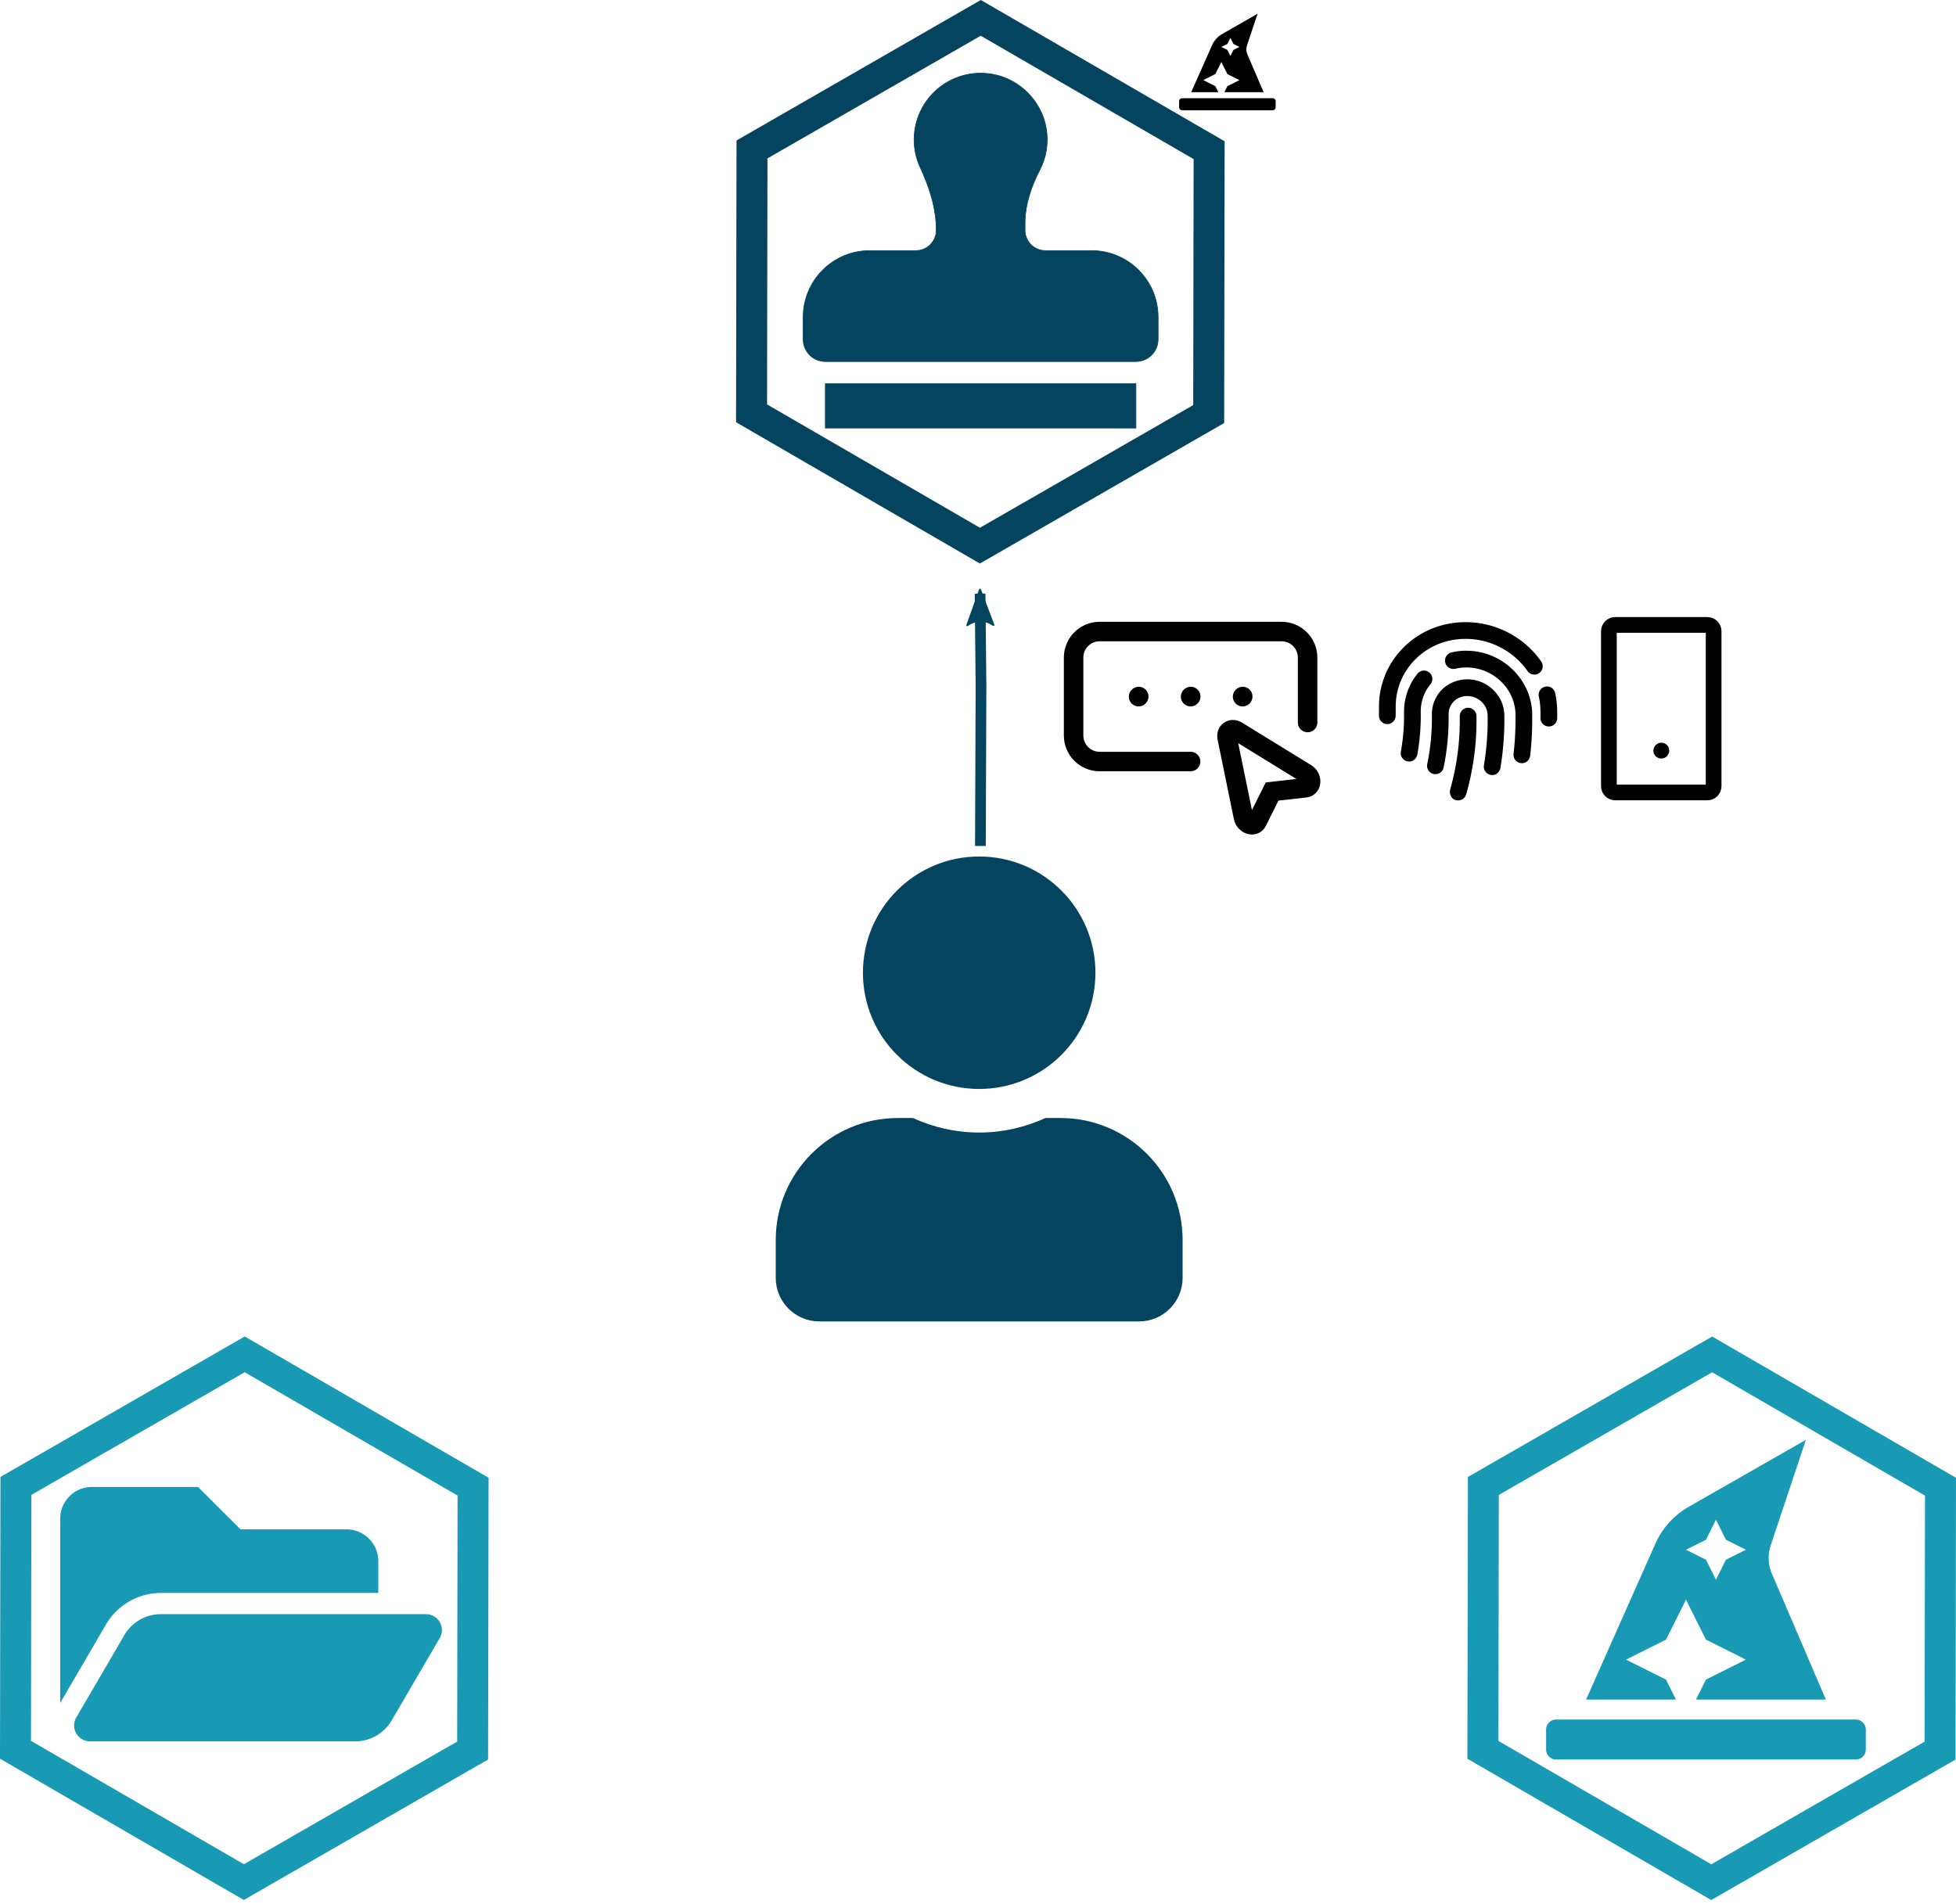 <?xml version="1.0" encoding="UTF-8" standalone="no"?>
<!-- Created with Inkscape (http://www.inkscape.org/) -->

<svg
   xmlns:dc="http://purl.org/dc/elements/1.1/"
   xmlns:cc="http://creativecommons.org/ns#"
   xmlns:rdf="http://www.w3.org/1999/02/22-rdf-syntax-ns#"
   xmlns:svg="http://www.w3.org/2000/svg"
   xmlns="http://www.w3.org/2000/svg"
   xmlns:sodipodi="http://sodipodi.sourceforge.net/DTD/sodipodi-0.dtd"
   xmlns:inkscape="http://www.inkscape.org/namespaces/inkscape"
   width="569.821mm"
   height="554.796mm"
   viewBox="0 0 569.821 554.796"
   version="1.1"
   id="svg8"
   inkscape:version="0.92.3 (2405546, 2018-03-11)"
   sodipodi:docname="2_user-login-op.svg">
  <defs
     id="defs2">
    <marker
       inkscape:stockid="Arrow2Lend"
       orient="auto"
       refY="0"
       refX="0"
       id="marker1075"
       style="overflow:visible"
       inkscape:isstock="true">
      <path
         id="path1073"
         style="fill:#05445e;fill-opacity:1;fill-rule:evenodd;stroke:#05445e;stroke-width:0.625;stroke-linejoin:round;stroke-opacity:1"
         d="M 8.719,4.034 -2.207,0.016 8.719,-4.002 c -1.745,2.372 -1.735,5.617 -6e-7,8.035 z"
         transform="matrix(-1.1,0,0,-1.1,-1.1,0)"
         inkscape:connector-curvature="0" />
    </marker>
    <marker
       inkscape:stockid="Scissors"
       orient="auto"
       refY="0"
       refX="0"
       id="Scissors"
       style="overflow:visible"
       inkscape:isstock="true">
      <path
         id="schere"
         d="M 9.09,-3.606 C 8.12,-4.777 6.37,-4.736 5.062,-4.233 l -8.212,3.078 c -2.388,-1.307 -4.748,-0.933 -4.748,-1.569 0,-0.497 0.457,-0.388 0.388,-1.683 -0.066,-1.243 -1.364,-2.163 -2.59,-2.082 -1.227,-0.007 -2.499,0.933 -2.51,2.23 -0.091,1.306 1.007,2.52 2.307,2.605 1.522,0.227 4.218,-0.696 5.483,1.571 -0.942,1.738 -2.614,1.743 -4.126,1.656 -1.255,-0.072 -2.762,0.287 -3.361,1.521 -0.578,1.182 -0.011,2.865 1.317,3.226 1.34,0.492 3.181,-0.13 3.499,-1.671 0.246,-1.188 -0.595,-1.746 -0.273,-2.177 0.244,-0.325 1.791,-0.137 4.547,-1.375 L 5.676,4.233 C 6.8,4.547 8.173,4.536 9.168,3.431 l -9.22,-3.485 z m -18.308,-1.901 c 1.295,0.723 1.189,2.684 -0.156,3.063 -1.217,0.424 -2.771,-0.759 -2.383,-2.077 0.227,-1.082 1.653,-1.481 2.54,-0.986 z m 0.056,8.017 c 1.351,0.499 1.121,2.784 -0.252,3.092 -0.911,0.316 -2.214,-0.139 -2.306,-1.212 -0.178,-1.305 1.356,-2.484 2.558,-1.879 z"
         style="fill:#189ab4;fill-opacity:1;stroke:#189ab4;stroke-opacity:1"
         inkscape:connector-curvature="0" />
    </marker>
    <marker
       inkscape:stockid="Tail"
       orient="auto"
       refY="0"
       refX="0"
       id="Tail"
       style="overflow:visible"
       inkscape:isstock="true">
      <g
         id="g1688"
         transform="scale(-1.2)"
         style="fill:#189ab4;fill-opacity:1;stroke:#189ab4;stroke-opacity:1">
        <path
           id="path1676"
           d="M -3.805,-3.959 0.544,0"
           style="fill:#189ab4;fill-opacity:1;fill-rule:evenodd;stroke:#189ab4;stroke-width:0.8;stroke-linecap:round;stroke-opacity:1"
           inkscape:connector-curvature="0" />
        <path
           id="path1678"
           d="M -1.287,-3.959 3.062,0"
           style="fill:#189ab4;fill-opacity:1;fill-rule:evenodd;stroke:#189ab4;stroke-width:0.8;stroke-linecap:round;stroke-opacity:1"
           inkscape:connector-curvature="0" />
        <path
           id="path1680"
           d="M 1.305,-3.959 5.654,0"
           style="fill:#189ab4;fill-opacity:1;fill-rule:evenodd;stroke:#189ab4;stroke-width:0.8;stroke-linecap:round;stroke-opacity:1"
           inkscape:connector-curvature="0" />
        <path
           id="path1682"
           d="M -3.805,4.178 0.544,0.22"
           style="fill:#189ab4;fill-opacity:1;fill-rule:evenodd;stroke:#189ab4;stroke-width:0.8;stroke-linecap:round;stroke-opacity:1"
           inkscape:connector-curvature="0" />
        <path
           id="path1684"
           d="M -1.287,4.178 3.062,0.22"
           style="fill:#189ab4;fill-opacity:1;fill-rule:evenodd;stroke:#189ab4;stroke-width:0.8;stroke-linecap:round;stroke-opacity:1"
           inkscape:connector-curvature="0" />
        <path
           id="path1686"
           d="M 1.305,4.178 5.654,0.22"
           style="fill:#189ab4;fill-opacity:1;fill-rule:evenodd;stroke:#189ab4;stroke-width:0.8;stroke-linecap:round;stroke-opacity:1"
           inkscape:connector-curvature="0" />
      </g>
    </marker>
    <marker
       inkscape:isstock="true"
       style="overflow:visible"
       id="marker10385"
       refX="0"
       refY="0"
       orient="auto"
       inkscape:stockid="Arrow2Lend">
      <path
         transform="matrix(-1.1,0,0,-1.1,-1.1,0)"
         d="M 8.719,4.034 -2.207,0.016 8.719,-4.002 c -1.745,2.372 -1.735,5.617 -6e-7,8.035 z"
         style="fill:#189ab4;fill-opacity:1;fill-rule:evenodd;stroke:#189ab4;stroke-width:0.625;stroke-linejoin:round;stroke-opacity:1"
         id="path10383"
         inkscape:connector-curvature="0" />
    </marker>
    <marker
       inkscape:isstock="true"
       style="overflow:visible"
       id="marker10205"
       refX="0"
       refY="0"
       orient="auto"
       inkscape:stockid="Arrow2Lend">
      <path
         transform="matrix(-1.1,0,0,-1.1,-1.1,0)"
         d="M 8.719,4.034 -2.207,0.016 8.719,-4.002 c -1.745,2.372 -1.735,5.617 -6e-7,8.035 z"
         style="fill:#a5a5a5;fill-opacity:0;fill-rule:evenodd;stroke:#a5a5a5;stroke-width:0.625;stroke-linejoin:round;stroke-opacity:0"
         id="path10203"
         inkscape:connector-curvature="0" />
    </marker>
    <marker
       inkscape:stockid="Arrow1Lend"
       orient="auto"
       refY="0"
       refX="0"
       id="marker4933"
       style="overflow:visible"
       inkscape:isstock="true">
      <path
         id="path4931"
         d="M 0,0 5,-5 -12.5,0 5,5 Z"
         style="fill:#000000;fill-opacity:1;fill-rule:evenodd;stroke:#000000;stroke-width:1pt;stroke-opacity:1"
         transform="matrix(-0.8,0,0,-0.8,-10,0)"
         inkscape:connector-curvature="0" />
    </marker>
    <marker
       inkscape:stockid="Arrow1Lstart"
       orient="auto"
       refY="0"
       refX="0"
       id="Arrow1Lstart"
       style="overflow:visible"
       inkscape:isstock="true">
      <path
         id="path4591"
         d="M 0,0 5,-5 -12.5,0 5,5 Z"
         style="fill:#000000;fill-opacity:1;fill-rule:evenodd;stroke:#000000;stroke-width:1pt;stroke-opacity:1"
         transform="matrix(0.8,0,0,0.8,10,0)"
         inkscape:connector-curvature="0" />
    </marker>
    <marker
       inkscape:stockid="Arrow2Mend"
       orient="auto"
       refY="0"
       refX="0"
       id="Arrow2Mend"
       style="overflow:visible"
       inkscape:isstock="true">
      <path
         id="path4618"
         style="fill:#000000;fill-opacity:1;fill-rule:evenodd;stroke:#000000;stroke-width:0.625;stroke-linejoin:round;stroke-opacity:1"
         d="M 8.719,4.034 -2.207,0.016 8.719,-4.002 c -1.745,2.372 -1.735,5.617 -6e-7,8.035 z"
         transform="scale(-0.6)"
         inkscape:connector-curvature="0" />
    </marker>
    <marker
       inkscape:stockid="Arrow1Lend"
       orient="auto"
       refY="0"
       refX="0"
       id="Arrow1Lend"
       style="overflow:visible"
       inkscape:isstock="true">
      <path
         id="path4594"
         d="M 0,0 5,-5 -12.5,0 5,5 Z"
         style="fill:#000000;fill-opacity:1;fill-rule:evenodd;stroke:#000000;stroke-width:1pt;stroke-opacity:1"
         transform="matrix(-0.8,0,0,-0.8,-10,0)"
         inkscape:connector-curvature="0" />
    </marker>
    <inkscape:path-effect
       effect="spiro"
       id="path-effect4587"
       is_visible="true" />
    <marker
       inkscape:stockid="Arrow2Lend"
       orient="auto"
       refY="0"
       refX="0"
       id="marker1075-2"
       style="overflow:visible"
       inkscape:isstock="true">
      <path
         inkscape:connector-curvature="0"
         id="path1073-9"
         style="fill:#05445e;fill-opacity:1;fill-rule:evenodd;stroke:#05445e;stroke-width:0.625;stroke-linejoin:round;stroke-opacity:1"
         d="M 8.719,4.034 -2.207,0.016 8.719,-4.002 c -1.745,2.372 -1.735,5.617 -6e-7,8.035 z"
         transform="matrix(-1.1,0,0,-1.1,-1.1,0)" />
    </marker>
  </defs>
  <sodipodi:namedview
     id="base"
     pagecolor="#ffffff"
     bordercolor="#666666"
     borderopacity="1.0"
     inkscape:pageopacity="0.0"
     inkscape:pageshadow="2"
     inkscape:zoom="0.35"
     inkscape:cx="1010.568"
     inkscape:cy="1129.6706"
     inkscape:document-units="mm"
     inkscape:current-layer="layer1"
     showgrid="false"
     inkscape:window-width="1920"
     inkscape:window-height="1052"
     inkscape:window-x="0"
     inkscape:window-y="0"
     inkscape:window-maximized="1"
     fit-margin-top="0"
     fit-margin-left="0"
     fit-margin-right="0"
     fit-margin-bottom="0"
     inkscape:snap-global="false"
     showguides="true"
     inkscape:guide-bbox="true">
    <sodipodi:guide
       position="285.177,361.081"
       orientation="1,0"
       id="guide930"
       inkscape:locked="false" />
  </sodipodi:namedview>
  <g
     inkscape:label="Calque 1"
     inkscape:groupmode="layer"
     id="layer1"
     transform="translate(974.923,414.989)">
    <g
       id="g3752">
      <path
         sodipodi:type="star"
         style="fill:none;fill-opacity:1;stroke:#189ab4;stroke-width:9.022;stroke-miterlimit:4;stroke-dasharray:none;stroke-opacity:1"
         id="path2549"
         sodipodi:sides="6"
         sodipodi:cx="-903.75787"
         sodipodi:cy="56.517017"
         sodipodi:r1="76.888199"
         sodipodi:r2="66.587135"
         sodipodi:arg1="0.5252436"
         sodipodi:arg2="1.0488424"
         inkscape:flatsided="true"
         inkscape:rounded="0"
         inkscape:randomized="0"
         d="m -837.234,95.071 -66.65,38.335 -66.524,-38.554 0.126,-76.888 66.65,-38.335 66.524,38.554 z" />
      <path
         style="fill:#189ab4;fill-opacity:1;stroke-width:0.193"
         id="path2-3"
         d="m -846.823,62.301 -13.982,23.969 a 12.355,12.355 0 0 1 -10.672,6.13 h -77.216 c -3.576,0 -5.804,-3.879 -4.002,-6.968 l 13.982,-23.969 a 12.356,12.356 0 0 1 10.673,-6.13 h 77.216 c 3.576,0 5.804,3.879 4.002,6.968 z m -81.218,-13.146 h 63.323 v -9.267 c 0,-5.118 -4.149,-9.267 -9.267,-9.267 h -30.889 l -12.356,-12.356 h -30.889 c -5.118,0 -9.267,4.149 -9.267,9.267 v 53.679 l 13.336,-22.861 c 3.308,-5.672 9.443,-9.195 16.009,-9.195 z"
         inkscape:connector-curvature="0" />
    </g>
    <g
       id="g3748">
      <path
         d="m -409.744,95.089 -66.65,38.335 -66.524,-38.554 0.126,-76.888 66.65,-38.335 66.524,38.554 z"
         inkscape:randomized="0"
         inkscape:rounded="0"
         inkscape:flatsided="true"
         sodipodi:arg2="1.0488424"
         sodipodi:arg1="0.5252436"
         sodipodi:r2="66.587135"
         sodipodi:r1="76.888199"
         sodipodi:cy="56.53569"
         sodipodi:cx="-476.26761"
         sodipodi:sides="6"
         id="path2549-6"
         style="fill:none;fill-opacity:1;stroke:#189ab4;stroke-width:9.022;stroke-miterlimit:4;stroke-dasharray:none;stroke-opacity:1"
         sodipodi:type="star" />
      <path
         inkscape:connector-curvature="0"
         d="m -434.288,86.044 h -87.312 c -1.608,0 -2.91,1.302 -2.91,2.91 v 5.821 c 0,1.608 1.302,2.91 2.91,2.91 h 87.312 c 1.608,0 2.91,-1.302 2.91,-2.91 v -5.821 c 0,-1.608 -1.302,-2.91 -2.91,-2.91 z m -55.298,-11.642 -11.642,-5.821 11.642,-5.821 5.821,-11.642 5.821,11.642 11.642,5.821 -11.642,5.821 -2.91,5.821 h 37.835 l -15.718,-36.677 a 11.633,11.633 0 0 1 -0.344,-8.267 l 10.241,-30.727 -34.121,19.498 a 23.281,23.281 0 0 0 -9.724,10.759 l -20.184,45.413 h 26.194 z m 11.642,-40.746 2.91,-5.821 2.91,5.821 5.821,2.91 -5.821,2.91 -2.91,5.821 -2.91,-5.821 -5.821,-2.91 z"
         id="path2-7"
         style="fill:#189ab4;fill-opacity:1;stroke-width:0.182" />
    </g>
    <g
       id="g2411">
      <path
         d="m -622.806,-294.339 -66.65,38.335 -66.524,-38.554 0.126,-76.888 66.65,-38.335 66.524,38.554 z"
         inkscape:randomized="0"
         inkscape:rounded="0"
         inkscape:flatsided="true"
         sodipodi:arg2="1.0488424"
         sodipodi:arg1="0.5252436"
         sodipodi:r2="66.587135"
         sodipodi:r1="76.888199"
         sodipodi:cy="-332.89221"
         sodipodi:cx="-689.3296"
         sodipodi:sides="6"
         id="path2549-7"
         style="fill:none;fill-opacity:1;stroke:#05445e;stroke-width:9.022;stroke-miterlimit:4;stroke-dasharray:none;stroke-opacity:1"
         sodipodi:type="star" />
      <path
         inkscape:connector-curvature="0"
         d="m -734.479,-290.271 h 90.47 v -12.924 h -90.47 z m 77.546,-51.697 h -13.441 c -3.284,0 -5.945,-2.662 -5.945,-5.945 v -1.91 c 0,-5.527 1.793,-10.786 4.334,-15.695 1.84,-3.556 2.605,-7.753 1.828,-12.201 -1.367,-7.831 -7.769,-14.277 -15.602,-15.64 -12.244,-2.131 -22.87,7.234 -22.87,19.081 0,2.86 0.63,5.561 1.755,7.993 2.692,5.826 4.707,11.939 4.707,18.359 v 0.014 c 0,3.284 -2.662,5.945 -5.945,5.945 h -13.441 c -10.707,0 -19.386,8.679 -19.386,19.386 v 6.462 c 0,3.568 2.894,6.462 6.462,6.462 h 90.47 c 3.568,0 6.462,-2.894 6.462,-6.462 v -6.462 c 0,-10.707 -8.679,-19.386 -19.386,-19.386 z"
         id="path2-35"
         style="fill:#05445e;fill-opacity:1;stroke:#05445e;stroke-width:0.202;stroke-opacity:1" />
    </g>
    <path
       inkscape:connector-curvature="0"
       d="m -689.668,-97.695 c 18.706,0 33.867,-15.161 33.867,-33.867 0,-18.706 -15.161,-33.867 -33.867,-33.867 -18.706,0 -33.867,15.161 -33.867,33.867 0,18.706 15.161,33.867 33.867,33.867 z m 23.707,8.467 h -4.419 c -5.874,2.699 -12.409,4.233 -19.288,4.233 -6.879,0 -13.388,-1.535 -19.288,-4.233 h -4.419 c -19.632,0 -35.56,15.928 -35.56,35.56 v 11.007 c 0,7.011 5.689,12.7 12.7,12.7 h 93.133 c 7.011,0 12.7,-5.689 12.7,-12.7 v -11.007 c 0,-19.632 -15.928,-35.56 -35.56,-35.56 z"
       id="path2-6"
       style="fill:#05445e;fill-opacity:1;stroke-width:0.265" />
    <rect
       style="fill:#ffffff;fill-opacity:1;stroke:#ffffff;stroke-width:1.35;stroke-miterlimit:4;stroke-dasharray:none;stroke-opacity:1"
       id="rect4544"
       width="0"
       height="29.296"
       x="-489.421"
       y="-122.404" />
    <path
       style="fill:none;stroke:#05445e;stroke-width:3.119;stroke-linecap:butt;stroke-linejoin:miter;stroke-miterlimit:4;stroke-dasharray:none;stroke-opacity:1;marker-end:url(#marker1075-2)"
       d="m -689.308,-168.496 0.17,-46.51 -0.264,-27.019"
       id="path981-1"
       inkscape:connector-curvature="0"
       sodipodi:nodetypes="ccc" />
    <g
       style="fill:none;stroke-width:1.5"
       id="g3909"
       transform="matrix(3.787,0,0,3.787,-673.521,-253.693)">
      <path
         id="path3886"
         d="M 21,13 V 8 C 21,6.895 20.105,6 19,6 H 5 C 3.895,6 3,6.895 3,8 v 6 c 0,1.105 0.895,2 2,2 h 7"
         inkscape:connector-curvature="0"
         style="stroke:currentColor;stroke-linecap:round;stroke-linejoin:round" />
      <path
         id="path3888"
         d="m 20.879,16.917 c 0.494,0.304 0.463,1.043 -0.045,1.101 l -2.567,0.291 -1.151,2.312 c -0.228,0.458 -0.933,0.234 -1.05,-0.334 l -1.255,-6.116 c -0.099,-0.48 0.333,-0.782 0.75,-0.525 z"
         inkscape:connector-curvature="0"
         style="clip-rule:evenodd;fill-rule:evenodd;stroke:currentColor;stroke-width:1.5" />
      <path
         id="path3890"
         d="m 12,11.01 0.01,-0.011"
         inkscape:connector-curvature="0"
         style="stroke:currentColor;stroke-linecap:round;stroke-linejoin:round" />
      <path
         id="path3892"
         d="m 16,11.01 0.01,-0.011"
         inkscape:connector-curvature="0"
         style="stroke:currentColor;stroke-linecap:round;stroke-linejoin:round" />
      <path
         id="path3894"
         d="M 8,11.01 8.01,10.999"
         inkscape:connector-curvature="0"
         style="stroke:currentColor;stroke-linecap:round;stroke-linejoin:round" />
    </g>
    <path
       id="path3959"
       d="m -547.232,-208.761 c -1.344,0 -2.434,1.089 -2.434,2.434 0.116,7.328 -0.826,14.393 -2.81,21.458 -0.277,0.986 0.218,3.093 2.345,3.093 1.063,0 2.04,-0.702 2.342,-1.777 1.372,-4.86 3.148,-12.721 2.99,-22.773 10e-4,-1.344 -1.088,-2.434 -2.433,-2.434 z m -0.087,-8.29 c -6.214,-0.007 -10.55,4.774 -10.464,10.254 0.076,4.863 -0.38,9.728 -1.356,14.459 -0.273,1.317 0.575,2.606 1.891,2.877 1.324,0.271 2.604,-0.574 2.877,-1.891 1.049,-5.081 1.539,-10.303 1.458,-15.521 -0.042,-2.632 2.021,-5.324 5.523,-5.309 3.176,0.048 5.797,2.57 5.844,5.626 0.078,4.874 -0.285,9.771 -1.076,14.56 -0.22,1.325 0.679,2.578 2.004,2.797 2.026,0.338 2.719,-1.532 2.797,-2.005 0.84,-5.075 1.223,-10.266 1.143,-15.429 -0.089,-5.66 -4.863,-10.334 -10.641,-10.419 z m -11.227,-2.006 c -1.045,-0.846 -2.573,-0.69 -3.424,0.353 -2.599,3.195 -3.995,7.23 -3.93,11.36 0.06,3.812 -0.251,7.635 -0.924,11.365 -0.237,1.324 0.64,2.59 1.964,2.829 2.04,0.355 2.746,-1.502 2.829,-1.964 0.729,-4.041 1.065,-8.181 1,-12.307 -0.048,-3.031 0.933,-5.871 2.84,-8.213 0.847,-1.043 0.689,-2.575 -0.354,-3.424 z m 11.104,-6.322 c -1.563,-0.042 -3.131,0.146 -4.644,0.504 -1.307,0.31 -2.117,1.621 -1.809,2.93 0.31,1.307 1.623,2.113 2.93,1.809 1.121,-0.265 2.279,-0.382 3.449,-0.374 7.651,0.115 13.97,6.238 14.087,13.651 0.06,3.842 -0.13,7.72 -0.566,11.526 -0.152,1.336 0.806,2.544 2.141,2.696 1.696,0.198 2.588,-1.205 2.696,-2.141 a 94.236,94.236 0 0 0 0.597,-12.157 c -0.158,-10.016 -8.629,-18.291 -18.882,-18.443 z m 25.568,12.319 c -0.29,-1.31 -1.573,-2.15 -2.902,-1.853 -1.313,0.29 -2.142,1.588 -1.852,2.902 0.478,2.172 0.498,3.795 0.477,6.248 -0.011,1.346 1.07,2.443 2.414,2.455 h 0.02 c 1.336,0 2.423,-1.076 2.434,-2.414 0.018,-2.25 0.041,-4.474 -0.591,-7.338 z m -4.069,-9.202 c -4.94,-7.038 -13.023,-11.316 -21.623,-11.445 -7.079,-0.085 -13.626,2.525 -18.496,7.396 -4.703,4.709 -7.238,10.965 -7.133,17.62 l -0.012,2.178 c -0.04,1.344 1.017,2.466 2.361,2.504 0.023,0.002 0.049,0.002 0.073,0.002 1.31,0 2.393,-1.045 2.431,-2.363 l 0.016,-2.398 c -0.084,-5.325 1.943,-10.332 5.709,-14.099 3.931,-3.936 9.265,-6.052 14.979,-5.97 7.044,0.104 13.666,3.607 17.712,9.371 0.772,1.102 2.288,1.364 3.39,0.594 1.1,-0.773 1.365,-2.291 0.592,-3.391 z"
       inkscape:connector-curvature="0"
       style="stroke-width:0.101" />
    <g
       style="fill:none;stroke-width:1.5"
       id="g4034"
       transform="matrix(3.051,0,0,3.051,-527.578,-245.108)">
      <path
         id="path4020"
         d="m 12,16.01 0.01,-0.011"
         inkscape:connector-curvature="0"
         style="stroke:currentColor;stroke-linecap:round;stroke-linejoin:round" />
      <path
         id="path4022"
         d="M 7,19.4 V 4.6 C 7,4.269 7.269,4 7.6,4 h 8.8 C 16.731,4 17,4.269 17,4.6 V 19.4 C 17,19.731 16.731,20 16.4,20 H 7.6 C 7.269,20 7,19.731 7,19.4 Z"
         inkscape:connector-curvature="0"
         style="stroke:currentColor;stroke-width:1.5" />
    </g>
    <path
       style="fill:#000000;fill-opacity:1;stroke-width:0.055"
       id="path2"
       d="m -604.176,-386.374 h -26.364 c -0.486,0 -0.879,0.393 -0.879,0.879 v 1.758 c 0,0.486 0.393,0.879 0.879,0.879 h 26.364 c 0.486,0 0.879,-0.393 0.879,-0.879 v -1.758 c 0,-0.486 -0.393,-0.879 -0.879,-0.879 z m -16.697,-3.515 -3.515,-1.758 3.515,-1.758 1.758,-3.515 1.758,3.515 3.515,1.758 -3.515,1.758 -0.879,1.758 h 11.424 l -4.746,-11.074 a 3.513,3.513 0 0 1 -0.104,-2.496 l 3.092,-9.278 -10.303,5.887 a 7.03,7.03 0 0 0 -2.936,3.249 l -6.094,13.712 h 7.909 z m 3.515,-12.303 0.879,-1.758 0.879,1.758 1.758,0.879 -1.758,0.879 -0.879,1.758 -0.879,-1.758 -1.758,-0.879 z"
       inkscape:connector-curvature="0" />
  </g>
</svg>

